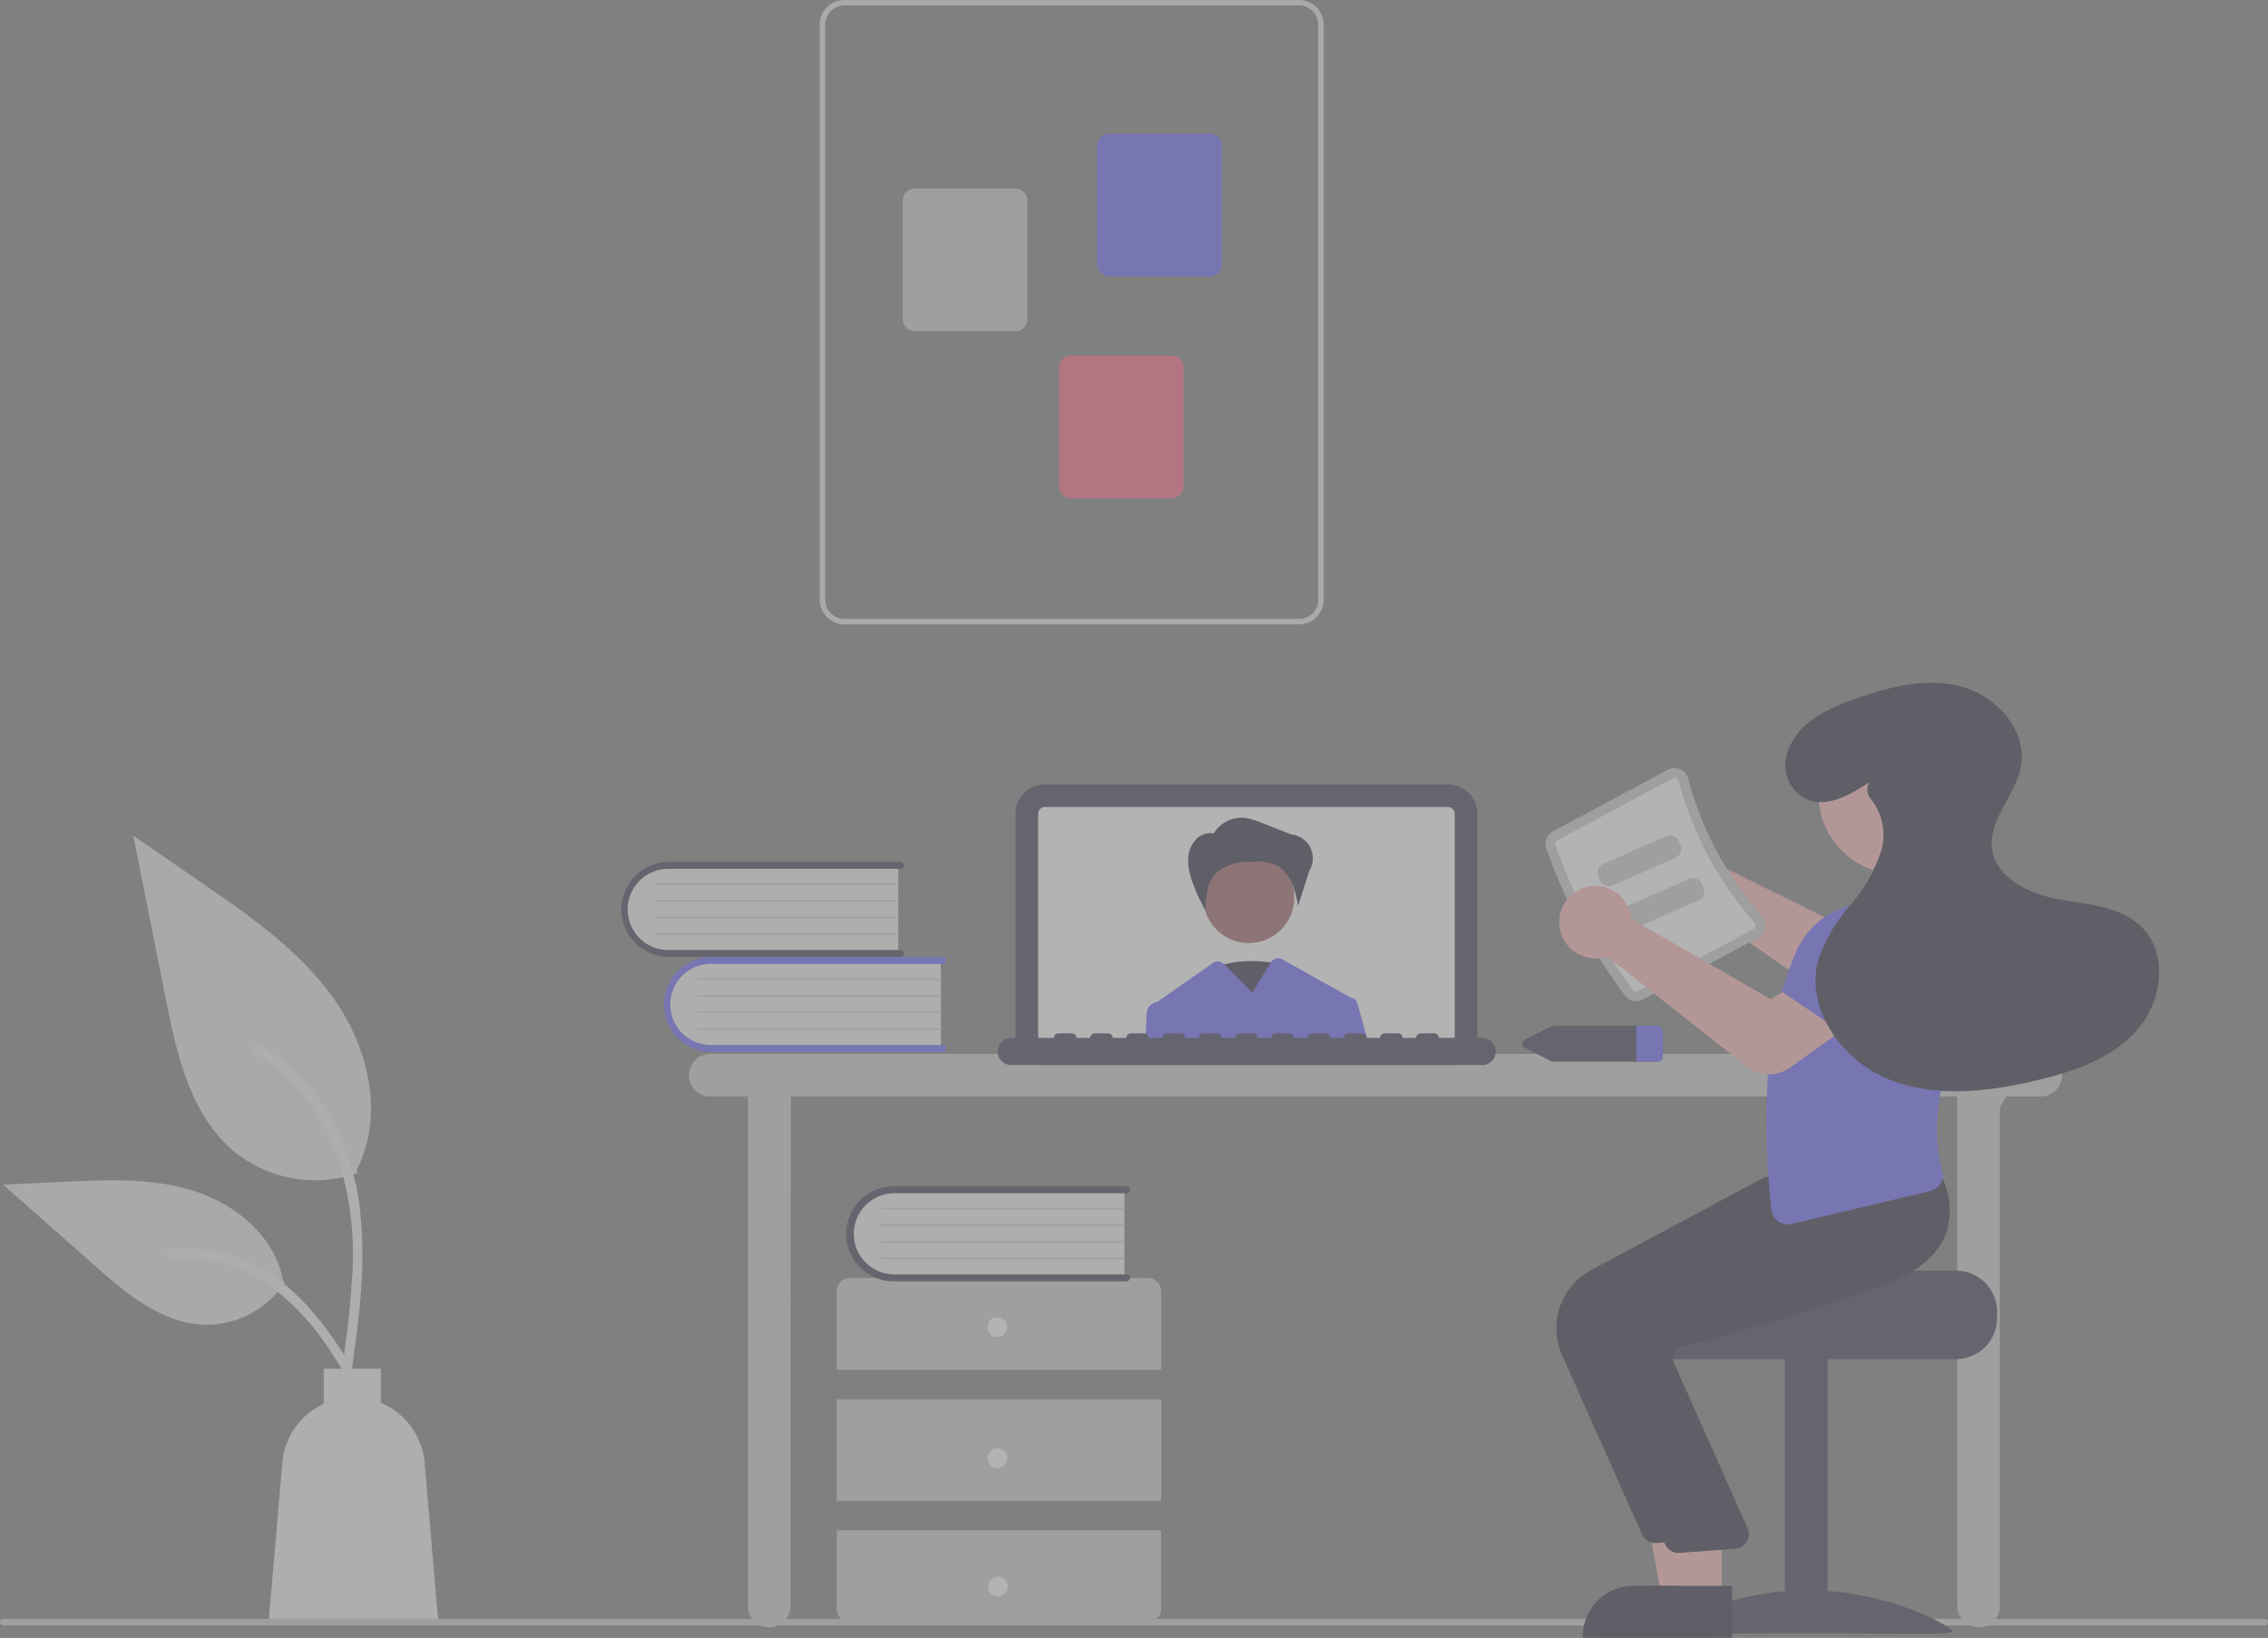 <svg xmlns="http://www.w3.org/2000/svg" width="239.159" height="172.76" viewBox="0 0 239.159 172.76">
  <rect x="0" y="0" width="239.159" height="172.76" fill="#808080" stroke="none"/>
  <g id="undraw_online_learning_re_qw08" transform="translate(0 0)" opacity="0.4">
    <path id="Path_597" data-name="Path 597" d="M492.813,694.8H254.346a.346.346,0,1,1,0-.691H492.813a.346.346,0,1,1,0,.691Z" transform="translate(-254 -523.361)" fill="#ccc"/>
    <path id="Path_598" data-name="Path 598" d="M606.766,521.7H466.45a2.246,2.246,0,0,0,0,4.493h3.974v53.742a2.246,2.246,0,0,0,4.493,0l.034-53.742h123v53.742a2.246,2.246,0,0,0,4.493,0V527.38l.654-1.184h3.666a2.246,2.246,0,0,0,0-4.493Z" transform="translate(-391.556 -410.542)" fill="#ccc"/>
    <path id="Path_599" data-name="Path 599" d="M609.438,469.041h-42.5a3.108,3.108,0,0,1-3.1-3.1v-23.4a3.108,3.108,0,0,1,3.1-3.1h42.5a3.108,3.108,0,0,1,3.1,3.1v23.4A3.108,3.108,0,0,1,609.438,469.041Z" transform="translate(-456.751 -356.704)" fill="#3f3d56"/>
    <path id="Path_600" data-name="Path 600" d="M613.961,446.345h-42.5a.717.717,0,0,0-.715.715v23.4a.717.717,0,0,0,.715.715h42.5a.717.717,0,0,0,.715-.715v-23.4A.717.717,0,0,0,613.961,446.345Z" transform="translate(-461.275 -361.228)" fill="#fff"/>
    <path id="Path_601" data-name="Path 601" d="M628.512,493.679s-5.088-1.172-7.887.977,3.562,7.035,3.562,7.035Z" transform="translate(-493.452 -391.994)" fill="#2f2e41"/>
    <circle id="Ellipse_58" data-name="Ellipse 58" cx="4.799" cy="4.799" r="4.799" transform="translate(126.885 89.87)" fill="#a0616a"/>
    <path id="Path_602" data-name="Path 602" d="M619.2,451.3a3.421,3.421,0,0,1,3.154-1.678,6.7,6.7,0,0,1,1.906.534l3.137,1.224a2.543,2.543,0,0,1,1.889,3.866l-1.174,3.661a11.142,11.142,0,0,0-.665-2.418,3.745,3.745,0,0,0-1.626-1.854,5.3,5.3,0,0,0-2.69-.365,5.377,5.377,0,0,0-3.625,1.141,3.766,3.766,0,0,0-.955,1.866,11.232,11.232,0,0,0-.2,2.112,17.514,17.514,0,0,1-1.337-2.867,7.093,7.093,0,0,1-.5-2.321,3.264,3.264,0,0,1,.748-2.207,2.141,2.141,0,0,1,2.153-.678Z" transform="translate(-491.228 -363.37)" fill="#2f2e41"/>
    <path id="Path_603" data-name="Path 603" d="M625.811,497.291a.854.854,0,0,0-.715-.619.292.292,0,0,0-.035-.021l-7.165-4.015a.911.911,0,0,0-1.219.314l-1.96,3.173-2.951-2.951-.047-.047a.911.911,0,0,0-1.167-.1l-5.888,4.123c-.01,0-.021,0-.031,0a1.256,1.256,0,0,0-1.047,1.172l-.152,3.072h23.515Z" transform="translate(-482.667 -391.445)" fill="#6c63ff"/>
    <path id="Path_604" data-name="Path 604" d="M609.4,515.91h-4.537a.478.478,0,0,0-.478-.478h-1.433a.478.478,0,0,0-.478.478h-1.433a.478.478,0,0,0-.478-.478h-1.432a.478.478,0,0,0-.478.478h-1.433a.478.478,0,0,0-.478-.478h-1.433a.478.478,0,0,0-.478.478H593.4a.478.478,0,0,0-.478-.478h-1.433a.478.478,0,0,0-.478.478h-1.433a.478.478,0,0,0-.478-.478h-1.433a.478.478,0,0,0-.478.478h-1.433a.478.478,0,0,0-.478-.478h-1.433a.478.478,0,0,0-.478.478h-1.433a.477.477,0,0,0-.477-.478h-1.433a.478.478,0,0,0-.478.478h-1.433a.478.478,0,0,0-.478-.478h-1.433a.478.478,0,0,0-.478.478H574.3a.478.478,0,0,0-.478-.478h-1.433a.478.478,0,0,0-.478.478h-1.433a.478.478,0,0,0-.478-.478h-1.433a.478.478,0,0,0-.478.478h-1.433a.478.478,0,0,0-.478-.478h-1.433a.478.478,0,0,0-.478.478h-4.537a1.433,1.433,0,0,0,0,2.865H609.4a1.433,1.433,0,1,0,0-2.865Z" transform="translate(-453.135 -406.438)" fill="#3f3d56"/>
    <path id="Path_605" data-name="Path 605" d="M486.625,492.734v9.513H462.791a4.759,4.759,0,1,1,0-9.513Z" transform="translate(-387.409 -391.583)" fill="#f2f2f2"/>
    <path id="Path_606" data-name="Path 606" d="M486.241,501.764a.366.366,0,0,1-.366.366H461.4a5.013,5.013,0,0,1,0-10.025h24.478a.366.366,0,0,1,0,.732H461.4a4.281,4.281,0,1,0,0,8.562h24.478A.366.366,0,0,1,486.241,501.764Z" transform="translate(-386.439 -391.173)" fill="#6c63ff"/>
    <path id="Path_607" data-name="Path 607" d="M492.445,498.815H466.832a.073.073,0,1,1,0-.146h25.612a.073.073,0,0,1,0,.146Z" transform="translate(-393.228 -395.468)" fill="#ccc"/>
    <path id="Path_608" data-name="Path 608" d="M492.445,503.9H466.832a.073.073,0,1,1,0-.146h25.612a.073.073,0,0,1,0,.146Z" transform="translate(-393.228 -398.794)" fill="#ccc"/>
    <path id="Path_609" data-name="Path 609" d="M492.445,508.978H466.832a.073.073,0,1,1,0-.146h25.612a.073.073,0,0,1,0,.146Z" transform="translate(-393.228 -402.119)" fill="#ccc"/>
    <path id="Path_610" data-name="Path 610" d="M492.445,514.06H466.832a.073.073,0,1,1,0-.146h25.612a.073.073,0,0,1,0,.146Z" transform="translate(-393.228 -405.445)" fill="#ccc"/>
    <path id="Path_611" data-name="Path 611" d="M473.625,463.734v9.513H449.791a4.759,4.759,0,1,1,0-9.513Z" transform="translate(-378.902 -372.606)" fill="#f2f2f2"/>
    <path id="Path_612" data-name="Path 612" d="M473.241,472.764a.366.366,0,0,1-.366.366H448.4a5.013,5.013,0,0,1,0-10.025h24.478a.366.366,0,1,1,0,.732H448.4a4.281,4.281,0,1,0,0,8.562h24.478A.366.366,0,0,1,473.241,472.764Z" transform="translate(-377.932 -372.196)" fill="#3f3d56"/>
    <path id="Path_613" data-name="Path 613" d="M479.445,469.815H453.832a.073.073,0,1,1,0-.146h25.612a.073.073,0,0,1,0,.146Z" transform="translate(-384.721 -376.491)" fill="#ccc"/>
    <path id="Path_614" data-name="Path 614" d="M479.445,474.9H453.832a.073.073,0,1,1,0-.146h25.612a.073.073,0,1,1,0,.146Z" transform="translate(-384.721 -379.817)" fill="#ccc"/>
    <path id="Path_615" data-name="Path 615" d="M479.445,479.978H453.832a.073.073,0,1,1,0-.146h25.612a.073.073,0,1,1,0,.146Z" transform="translate(-384.721 -383.142)" fill="#ccc"/>
    <path id="Path_616" data-name="Path 616" d="M479.445,485.06H453.832a.073.073,0,1,1,0-.146h25.612a.073.073,0,1,1,0,.146Z" transform="translate(-384.721 -386.467)" fill="#ccc"/>
    <path id="Path_617" data-name="Path 617" d="M543.518,599.782v-8.295a1.382,1.382,0,0,0-1.382-1.382h-31.45a1.382,1.382,0,0,0-1.382,1.382v8.295Z" transform="translate(-421.069 -455.304)" fill="#ccc"/>
    <rect id="Rectangle_600" data-name="Rectangle 600" width="34.215" height="10.714" transform="translate(88.234 147.588)" fill="#ccc"/>
    <path id="Path_618" data-name="Path 618" d="M509.3,667.1V675.4a1.382,1.382,0,0,0,1.382,1.382h31.45a1.382,1.382,0,0,0,1.382-1.382V667.1Z" transform="translate(-421.069 -505.692)" fill="#ccc"/>
    <circle id="Ellipse_59" data-name="Ellipse 59" cx="1.037" cy="1.037" r="1.037" transform="translate(104.132 138.948)" fill="#fff"/>
    <circle id="Ellipse_60" data-name="Ellipse 60" cx="1.037" cy="1.037" r="1.037" transform="translate(104.132 152.772)" fill="#fff"/>
    <circle id="Ellipse_61" data-name="Ellipse 61" cx="1.037" cy="1.037" r="1.037" transform="translate(104.188 166.304)" fill="#fff"/>
    <path id="Path_619" data-name="Path 619" d="M542.625,562.735v9.513H518.791a4.759,4.759,0,1,1,0-9.513Z" transform="translate(-424.055 -437.391)" fill="#f2f2f2"/>
    <path id="Path_620" data-name="Path 620" d="M542.241,571.764a.366.366,0,0,1-.366.366H517.4a5.013,5.013,0,1,1,0-10.025h24.478a.366.366,0,1,1,0,.732H517.4a4.281,4.281,0,1,0,0,8.562h24.478A.366.366,0,0,1,542.241,571.764Z" transform="translate(-423.086 -436.981)" fill="#3f3d56"/>
    <path id="Path_621" data-name="Path 621" d="M548.445,568.815H522.832a.073.073,0,0,1,0-.146h25.612a.073.073,0,0,1,0,.146Z" transform="translate(-429.875 -441.276)" fill="#ccc"/>
    <path id="Path_622" data-name="Path 622" d="M548.445,573.9H522.832a.073.073,0,1,1,0-.146h25.612a.073.073,0,0,1,0,.146Z" transform="translate(-429.875 -444.602)" fill="#ccc"/>
    <path id="Path_623" data-name="Path 623" d="M548.445,578.978H522.832a.073.073,0,1,1,0-.146h25.612a.073.073,0,0,1,0,.146Z" transform="translate(-429.875 -447.927)" fill="#ccc"/>
    <path id="Path_624" data-name="Path 624" d="M548.445,584.06H522.832a.073.073,0,1,1,0-.146h25.612a.073.073,0,0,1,0,.146Z" transform="translate(-429.875 -451.252)" fill="#ccc"/>
    <path id="Path_625" data-name="Path 625" d="M504.11,263.315V202.661a2.6,2.6,0,0,1,2.6-2.6h47.945a2.6,2.6,0,0,1,2.6,2.6v60.654a2.6,2.6,0,0,1-2.6,2.6H506.71A2.6,2.6,0,0,1,504.11,263.315Zm2.6-62.676a2.024,2.024,0,0,0-2.022,2.022v60.654a2.024,2.024,0,0,0,2.022,2.022h47.945a2.024,2.024,0,0,0,2.022-2.022V202.661a2.024,2.024,0,0,0-2.022-2.022Z" transform="translate(-417.671 -200.062)" fill="#e6e6e6"/>
    <path id="Path_626" data-name="Path 626" d="M588.776,254.617V242.163a1.3,1.3,0,0,1,1.3-1.3h10.554a1.3,1.3,0,0,1,1.3,1.3v12.454a1.3,1.3,0,0,1-1.3,1.3H590.076a1.3,1.3,0,0,1-1.3-1.3Z" transform="translate(-473.076 -226.762)" fill="#6c63ff"/>
    <path id="Path_627" data-name="Path 627" d="M529.44,271.331V258.877a1.3,1.3,0,0,1,1.3-1.3h10.554a1.3,1.3,0,0,1,1.3,1.3v12.454a1.3,1.3,0,0,1-1.3,1.3H530.74A1.3,1.3,0,0,1,529.44,271.331Z" transform="translate(-434.246 -237.7)" fill="#ccc"/>
    <path id="Path_628" data-name="Path 628" d="M577.076,322.31V309.856a1.3,1.3,0,0,1,1.3-1.3H588.93a1.3,1.3,0,0,1,1.3,1.3V322.31a1.3,1.3,0,0,1-1.3,1.3H578.376A1.3,1.3,0,0,1,577.076,322.31Z" transform="translate(-465.419 -271.06)" fill="#ff6584"/>
    <path id="Path_629" data-name="Path 629" d="M732.674,513.1H721.815a.671.671,0,0,0-.3.069l-2.741,1.372a.5.5,0,0,0,0,.919l2.741,1.372a.671.671,0,0,0,.3.069h10.859a.57.57,0,0,0,.6-.529v-2.744A.57.57,0,0,0,732.674,513.1Z" transform="translate(-557.949 -404.914)" fill="#3f3d56"/>
    <path id="Path_630" data-name="Path 630" d="M756.068,513.632v2.744a.57.57,0,0,1-.6.529H753.3v-3.8h2.163A.57.57,0,0,1,756.068,513.632Z" transform="translate(-580.741 -404.914)" fill="#6c63ff"/>
    <path id="Path_631" data-name="Path 631" d="M754.979,453.116a3.8,3.8,0,0,1,5.146,2.39,3.645,3.645,0,0,1,.111.5l15.185,7.53,3.514-2.329,4.373,5.034-5.366,4.358a3.853,3.853,0,0,1-4.6.177l-15.407-10.654a3.631,3.631,0,0,1-.351.128,3.8,3.8,0,0,1-4.842-2.959,3.7,3.7,0,0,1-.056-.463,3.814,3.814,0,0,1,2.29-3.708Z" transform="translate(-580.336 -365.455)" fill="#ffb8b8"/>
    <path id="Path_632" data-name="Path 632" d="M783.765,587.853H767.173c0,.477-17.1.864-17.1.864a4.45,4.45,0,0,0-.729.691,4.289,4.289,0,0,0-1,2.765v.691a4.322,4.322,0,0,0,4.32,4.32h31.1a4.324,4.324,0,0,0,4.32-4.32v-.691A4.326,4.326,0,0,0,783.765,587.853Z" transform="translate(-577.494 -453.83)" fill="#3f3d56"/>
    <rect id="Rectangle_601" data-name="Rectangle 601" width="4.493" height="29.031" transform="translate(192.716 172.213) rotate(180)" fill="#3f3d56"/>
    <path id="Path_633" data-name="Path 633" d="M761.617,689.692c0,.485,6.808.188,15.207.188s15.207.3,15.207-.188-6.808-4.335-15.207-4.335S761.617,689.206,761.617,689.692Z" transform="translate(-586.182 -517.636)" fill="#3f3d56"/>
    <path id="Path_634" data-name="Path 634" d="M507.514,467.185h-4.237L501.261,456.2h6.253Z" transform="translate(-328.022 -298.532)" fill="#ffb8b8"/>
    <path id="Path_635" data-name="Path 635" d="M750.611,689.541H736.949v-.173a5.318,5.318,0,0,1,5.318-5.318h8.344Z" transform="translate(-570.039 -516.781)" fill="#2f2e41"/>
    <path id="Path_636" data-name="Path 636" d="M737.9,594.321l-8.447-18.942a6.942,6.942,0,0,1,3.048-8.911l18.322-9.825,8.361-.711,7.712-.7.056.094a7.805,7.805,0,0,1,.608,6.125c-.85,2.382-3.062,4.243-6.573,5.53-8.2,3.005-17.664,5.574-21.354,6.538a1.193,1.193,0,0,0-.764.608,1.209,1.209,0,0,0-.068.967l7.847,17.631a1.555,1.555,0,0,1-1.317,2.084l-5.864.427q-.075.007-.149.007A1.554,1.554,0,0,1,737.9,594.321Z" transform="translate(-564.746 -432.483)" fill="#2f2e41"/>
    <path id="Path_637" data-name="Path 637" d="M513.514,467.185h-4.237L507.261,456.2h6.253Z" transform="translate(-331.949 -298.532)" fill="#ffb8b8"/>
    <path id="Path_638" data-name="Path 638" d="M756.611,689.541H742.949v-.173a5.318,5.318,0,0,1,5.318-5.318h8.344Z" transform="translate(-573.966 -516.781)" fill="#2f2e41"/>
    <path id="Path_639" data-name="Path 639" d="M744.9,597.321l-8.447-18.942a6.942,6.942,0,0,1,3.048-8.911l18.322-9.825,8.361-.711,7.712-.7.056.094a7.806,7.806,0,0,1,.608,6.125c-.85,2.382-3.062,4.243-6.573,5.53-8.2,3.005-17.664,5.574-21.354,6.538a1.193,1.193,0,0,0-.764.608,1.209,1.209,0,0,0-.068.967l7.847,17.631a1.555,1.555,0,0,1-1.317,2.084l-5.864.427q-.075.007-.149.007A1.554,1.554,0,0,1,744.9,597.321Z" transform="translate(-569.326 -434.446)" fill="#2f2e41"/>
    <path id="Path_640" data-name="Path 640" d="M733.929,458.457a57.891,57.891,0,0,1-8.321-15.529,1.487,1.487,0,0,1,.7-1.79l12.146-6.508a1.467,1.467,0,0,1,1.287-.052,1.492,1.492,0,0,1,.851,1,35.366,35.366,0,0,0,7.757,14.478,1.493,1.493,0,0,1,.359,1.26,1.468,1.468,0,0,1-.757,1.043l-12.147,6.508a1.487,1.487,0,0,1-1.879-.407Z" transform="translate(-562.565 -353.446)" fill="#ccc"/>
    <path id="Path_641" data-name="Path 641" d="M736.72,459.8a.449.449,0,0,0,.561.116l12.147-6.508a.431.431,0,0,0,.225-.31.456.456,0,0,0-.112-.39,36.4,36.4,0,0,1-7.986-14.9.456.456,0,0,0-.262-.309.431.431,0,0,0-.384.016l-12.146,6.508a.449.449,0,0,0-.214.531A56.856,56.856,0,0,0,736.72,459.8Z" transform="translate(-564.528 -355.41)" fill="#fff"/>
    <path id="Path_642" data-name="Path 642" d="M843.751,483.728l-9.513,3.615-2.323-6.451a3.86,3.86,0,0,1,1.729-4.665h0a3.86,3.86,0,0,1,4.929.962Z" transform="translate(-632.035 -380.454)" fill="#6c63ff"/>
    <path id="Path_643" data-name="Path 643" d="M794.2,508.983a1.728,1.728,0,0,1-.72-1.227c-1.218-11.374-.37-20.275,2.594-27.211a8.637,8.637,0,0,1,5.726-4.9l7.69-.388.04.019a8.988,8.988,0,0,1,4.914,9.534c-2.473,6.519-4.544,13.307-2.965,18.782a1.771,1.771,0,0,1-.167,1.377,1.688,1.688,0,0,1-1.077.8l-14.646,3.484a1.716,1.716,0,0,1-1.388-.269Z" transform="translate(-606.682 -380.148)" fill="#6c63ff"/>
    <circle id="Ellipse_62" data-name="Ellipse 62" cx="8.488" cy="8.488" r="8.488" transform="translate(191.754 75.26)" fill="#ffb8b8"/>
    <path id="Path_644" data-name="Path 644" d="M749.651,457.377l-6.615,2.92a1.038,1.038,0,0,1-1.367-.53l-.164-.371a1.038,1.038,0,0,1,.53-1.367l6.615-2.92a1.038,1.038,0,0,1,1.367.53l.164.371A1.038,1.038,0,0,1,749.651,457.377Z" transform="translate(-572.963 -366.906)" fill="#ccc"/>
    <path id="Path_645" data-name="Path 645" d="M756.651,470.377l-6.615,2.92a1.038,1.038,0,0,1-1.367-.53l-.164-.371a1.038,1.038,0,0,1,.53-1.367l6.615-2.92a1.038,1.038,0,0,1,1.367.53l.164.371A1.038,1.038,0,0,1,756.651,470.377Z" transform="translate(-577.544 -375.413)" fill="#ccc"/>
    <path id="Path_646" data-name="Path 646" d="M749.555,489.578l-14.748-11.635a3.652,3.652,0,0,1-.358.106,3.811,3.811,0,0,1-3.047-.585,3.772,3.772,0,0,1-1.6-2.673,3.8,3.8,0,0,1,7.477-1.314,3.659,3.659,0,0,1,.079.5l14.682,8.47,3.654-2.1,4.047,5.3-5.673,4.043a3.781,3.781,0,0,1-4.513-.11Z" transform="translate(-565.345 -377.065)" fill="#ffb8b8"/>
    <path id="Path_647" data-name="Path 647" d="M805.752,494.474l-8.415-5.722,3.955-5.6a3.86,3.86,0,0,1,4.814-1.258h0a3.86,3.86,0,0,1,2.037,4.591Z" transform="translate(-609.557 -384.245)" fill="#6c63ff"/>
    <path id="Path_648" data-name="Path 648" d="M807.62,418.9c-2.182,1.493-5.046,3.028-7.275,1.438a4.055,4.055,0,0,1-1.331-4.674c1.067-3.051,4-4.394,6.8-5.424,3.644-1.339,7.612-2.4,11.374-1.445s7.087,4.6,6.408,8.423c-.546,3.074-3.446,5.632-3.034,8.726.414,3.115,3.917,4.754,7.009,5.311s6.553.736,8.775,2.957c2.835,2.834,2.127,7.9-.541,10.89s-6.693,4.348-10.594,5.27c-5.168,1.221-10.758,1.863-15.667-.164s-8.729-7.484-7.307-12.6a17.579,17.579,0,0,1,3.383-5.766,16.069,16.069,0,0,0,3.274-5.82,6.05,6.05,0,0,0-1.093-5.293,1.533,1.533,0,0,1-.205-1.792Z" transform="translate(-610.49 -336.411)" fill="#2f2e41"/>
    <path id="Path_649" data-name="Path 649" d="M318.3,490.687a13.5,13.5,0,0,1-13.037-2.3c-4.566-3.833-6-10.146-7.163-15.993L294.657,455.1l7.213,4.967c5.187,3.572,10.492,7.258,14.083,12.432s5.16,12.236,2.274,17.834" transform="translate(-280.606 -366.96)" fill="#e6e6e6"/>
    <path id="Path_650" data-name="Path 650" d="M341.724,553.222c.73-5.318,1.481-10.7.969-16.079a25.289,25.289,0,0,0-4.876-13.259,22.059,22.059,0,0,0-5.659-5.128c-.566-.357-1.087.54-.523.9a20.969,20.969,0,0,1,8.294,10.008,33.611,33.611,0,0,1,1.785,14.479c-.188,2.951-.587,5.882-.989,8.809a.537.537,0,0,0,.362.638.521.521,0,0,0,.638-.362Z" transform="translate(-304.645 -408.559)" fill="#f2f2f2"/>
    <path id="Path_651" data-name="Path 651" d="M284.674,571.037a9.938,9.938,0,0,1-8.659,4.469c-4.383-.208-8.038-3.267-11.327-6.172l-9.73-8.591,6.44-.308c4.631-.222,9.381-.428,13.792,1s8.479,4.865,9.285,9.431" transform="translate(-254.627 -435.785)" fill="#e6e6e6"/>
    <path id="Path_652" data-name="Path 652" d="M326.45,597.1c-3.514-6.218-7.59-13.128-14.873-15.337a16.6,16.6,0,0,0-6.256-.646c-.664.057-.5,1.081.165,1.024a15.419,15.419,0,0,1,9.983,2.641,25.949,25.949,0,0,1,6.862,7.4c1.136,1.73,2.154,3.534,3.172,5.335C325.828,598.1,326.779,597.682,326.45,597.1Z" transform="translate(-287.308 -449.381)" fill="#f2f2f2"/>
    <path id="Path_653" data-name="Path 653" d="M352.462,627.68a7.525,7.525,0,0,0-4.611-6.3v-3.595h-6.029v3.708a7.521,7.521,0,0,0-4.36,6.19l-1.418,16.48H353.88Z" transform="translate(-307.689 -473.416)" fill="#f2f2f2"/>
  </g>
</svg>
